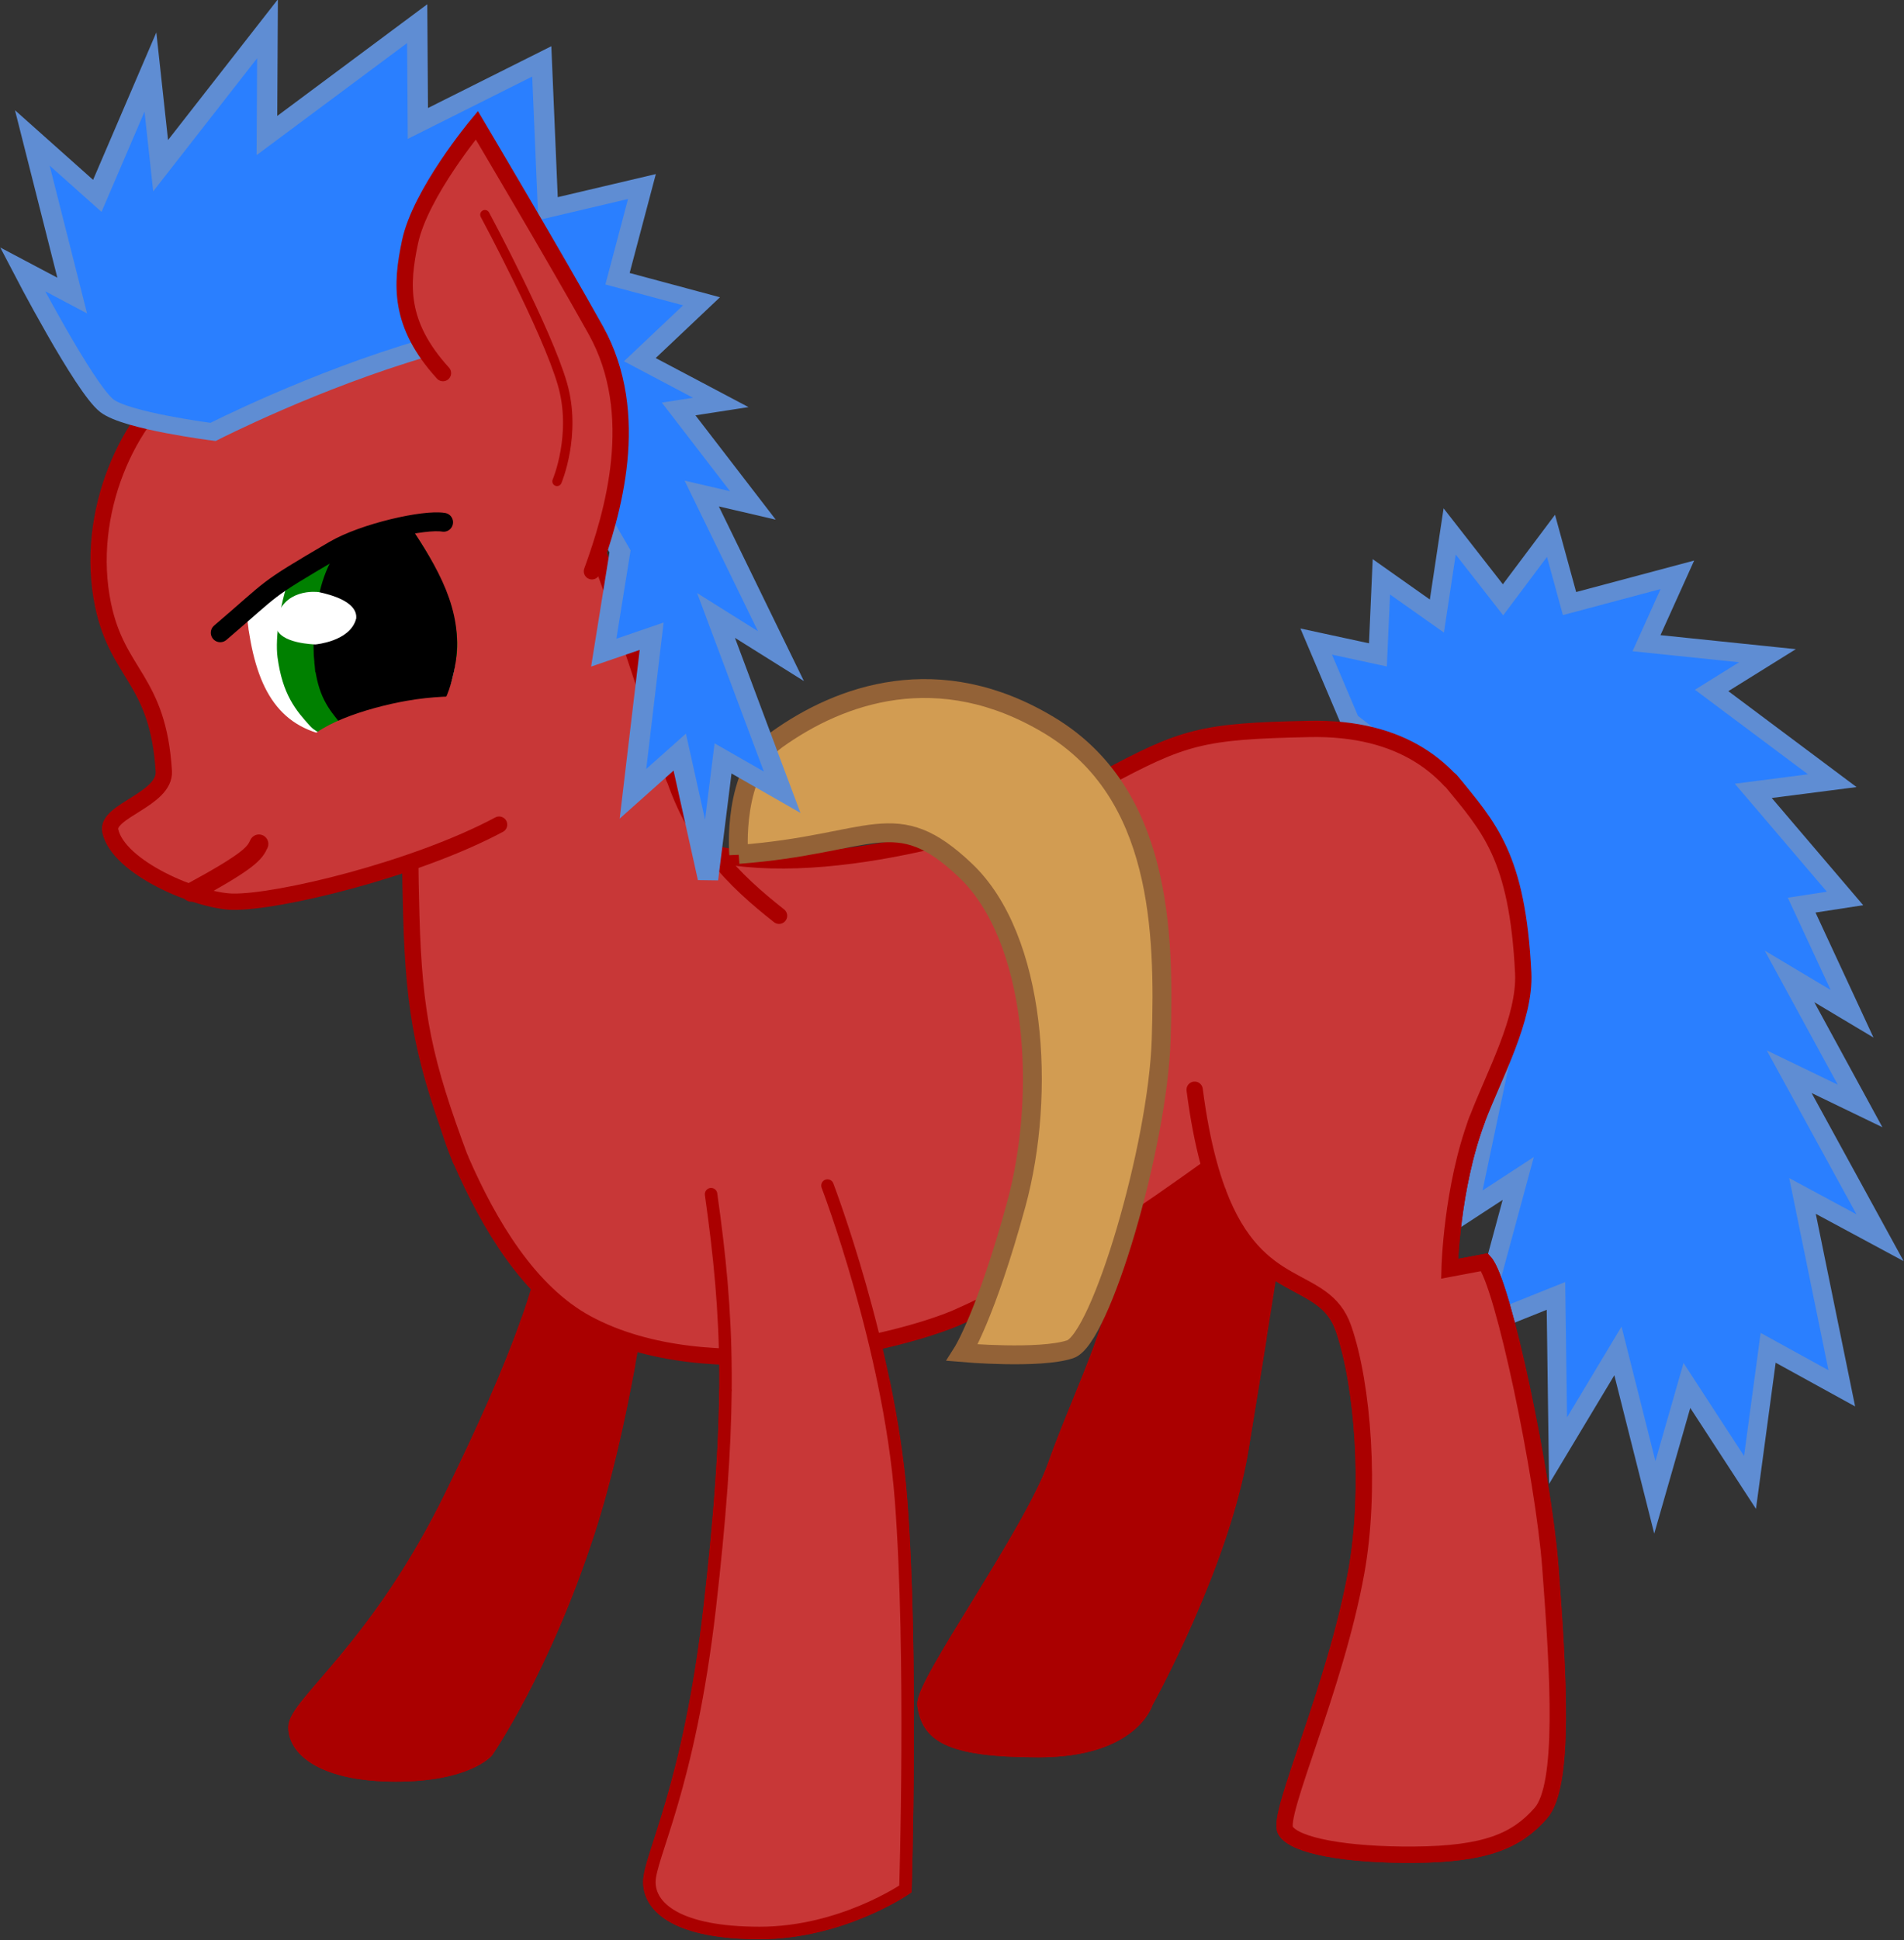 <?xml version="1.0" encoding="UTF-8" standalone="no"?>
<!-- Created with Inkscape (http://www.inkscape.org/) -->

<svg
   width="403.433"
   height="410.914"
   viewBox="0 0 106.742 108.721"
   version="1.1"
   id="svg1"
   inkscape:version="1.4 (86a8ad7, 2024-10-11)"
   sodipodi:docname="GMTK2025.svg"
   xml:space="preserve"
   inkscape:export-filename="PitBG.svg"
   inkscape:export-xdpi="96"
   inkscape:export-ydpi="96"
   xmlns:inkscape="http://www.inkscape.org/namespaces/inkscape"
   xmlns:sodipodi="http://sodipodi.sourceforge.net/DTD/sodipodi-0.dtd"
   xmlns="http://www.w3.org/2000/svg"
   xmlns:svg="http://www.w3.org/2000/svg"><rect x="0" y="0" width="106.742" height="108.721" fill="#333333" stroke="none"/><sodipodi:namedview
     id="namedview1"
     pagecolor="#ffffff"
     bordercolor="#000000"
     borderopacity="0.25"
     inkscape:showpageshadow="2"
     inkscape:pageopacity="0.0"
     inkscape:pagecheckerboard="true"
     inkscape:deskcolor="#d1d1d1"
     inkscape:document-units="px"
     inkscape:zoom="0.49999998"
     inkscape:cx="363.00002"
     inkscape:cy="349.00002"
     inkscape:window-width="1920"
     inkscape:window-height="1001"
     inkscape:window-x="-9"
     inkscape:window-y="-9"
     inkscape:window-maximized="1"
     inkscape:current-layer="layer4"><inkscape:page
       x="0"
       y="0"
       width="106.742"
       height="108.721"
       id="page2"
       margin="0"
       bleed="0" /></sodipodi:namedview><defs
     id="defs1" /><g
     id="layer2"
     inkscape:label="Race"
     transform="matrix(0.972,0,0,0.936,-38.552,-46.992)"
     style="display:inline"><g
       inkscape:groupmode="layer"
       id="layer4"
       inkscape:label="Pit"
       style="display:inline"
       transform="matrix(1.029,0,0,1.068,-9.045,-0.573)"><g
         id="g13"
         inkscape:label="Pony"
         transform="matrix(0.864,0,0,0.864,20.253,6.54)"
         style="fill:#aa0000;stroke:#800000"><path
           style="fill:#aa0000;fill-opacity:1;stroke:#aa0000;stroke-width:1.058;stroke-dasharray:none;stroke-opacity:1"
           d="m 98.298,115.998 c -0.498,4.612 4.689,10.282 5.472,12.819 0.933,3.025 -2.114,8.597 -3.942,13.76 -1.548,4.374 -8.639,14.194 -8.445,15.498 0.262,1.766 1.293,2.865 7.341,2.865 6.048,0 6.908,-3.083 6.908,-3.083 0,0 4.948,-8.891 6.185,-16.399 1.044,-6.34 2.108,-13.138 2.108,-13.138 h -3.78 l 6.275,-7.972 2.659,-15.206"
           id="path47"
           inkscape:label="LegBR"
           sodipodi:nodetypes="csssscscccc" /><g
           id="g69"
           inkscape:label="Tail"><path
             style="display:inline;fill:#2a7fff;fill-opacity:1;stroke:#5f8dd3;stroke-width:1.058;stroke-linecap:round;stroke-linejoin:miter;stroke-dasharray:none;stroke-opacity:1"
             d="m 123.05,88.037 -1.91,-4.501 3.461,0.748 0.193,-4.378 3.114,2.2 0.715,-4.745 2.993,3.835 2.69,-3.587 1.039,3.797 6.047,-1.613 -1.731,3.835 6.782,0.702 -3.13,1.948 6.764,5.06 -4.429,0.57 5.145,6.034 -2.432,0.374 2.826,6.091 -3.508,-2.095 3.957,7.265 -3.976,-1.922 5.098,9.312 -4.35,-2.343 2.203,10.786 -4.129,-2.272 -1.017,7.55 -3.539,-5.438 -1.798,6.273 -2.069,-8.21 -3.357,5.591 -0.118,-8.676 -4.372,1.753 2.257,-8.339 -2.781,1.814 2.273,-10.804 -4.061,0.756 3.235,-5.401 -1.485,-6.463 -3.139,-2.818 z"
             id="path69"
             transform="matrix(1.157,0,0,1.157,-23.427,-7.57)"
             inkscape:label="Hair"
             sodipodi:nodetypes="cccccccccccccccccccccccccccccccccccccccc" /></g><path
           style="fill:#aa0000;fill-opacity:1;stroke:#aa0000;stroke-width:0.735;stroke-dasharray:none;stroke-opacity:1"
           d="m 67.394,123.917 c -0.004,5.585 -2.838,12.37 -6.788,20.475 -4.857,9.968 -10.192,13.565 -10.192,15.129 0,1.564 1.983,3.159 6.611,3.159 4.628,0 5.95,-1.564 5.95,-1.564 0,0 3.675,-5.294 6.583,-14.241 2.837,-8.728 4.122,-20.927 4.122,-20.927"
           id="path49"
           inkscape:label="LegFR"
           sodipodi:nodetypes="cssscsc" /><path
           style="fill:#c83737;fill-opacity:1;stroke:#aa0000;stroke-width:1.058;stroke-dasharray:none;stroke-opacity:1"
           d="m 93.64,132.843 c 3.668,-1.657 8.646,-4.386 12.983,-7.399 4.622,-3.211 9.06,-6.546 9.06,-6.546 0,0 2.664,-3.044 6.822,-3.8 4.158,-0.756 6.401,-2.436 6.401,-5.838 0,-3.402 -0.401,-14.769 -12.639,-14.509 -6.957,0.148 -8.111,0.464 -13.393,3.308 -5.326,2.867 -17.813,6.52 -25.322,4.761 -7.031,-1.647 -10.245,-2.259 -10.245,-2.259 0,0 -7.787,3.577 -7.924,10.06 -0.081,3.844 0.206,8.306 1.853,12.086 1.845,4.235 4.452,8.603 8.192,10.618 7.972,4.296 20.545,1.174 24.213,-0.482 z"
           id="path45"
           inkscape:label="Body"
           sodipodi:nodetypes="zscssssscsssz" /><path
           style="fill:#c83737;fill-opacity:1;stroke:#aa0000;stroke-width:1.058;stroke-linecap:round;stroke-linejoin:miter;stroke-dasharray:none;stroke-opacity:1"
           d="m 108.847,118.157 c 1.908,14.741 8.074,10.944 9.655,15.482 1.282,3.682 1.779,10.557 0.835,15.799 -1.361,7.559 -5.181,15.764 -4.597,16.772 0.584,1.009 3.991,1.607 8.338,1.576 4.68,-0.033 6.659,-0.911 8.224,-2.691 1.565,-1.78 1.167,-8.795 0.619,-15.996 -0.446,-5.869 -3.061,-18.44 -4.263,-19.753 l -2.272,0.428 c 0,0 0.125,-5.26 1.784,-9.663 1.086,-2.882 3.141,-6.553 2.992,-9.543 -0.378,-7.56 -2.204,-9.43 -4.718,-12.492"
           id="path46"
           inkscape:label="LegBL"
           sodipodi:nodetypes="csszszsccssc" /><path
           style="fill:#c83737;fill-opacity:1;stroke:#aa0000;stroke-width:0.81;stroke-linecap:round;stroke-dasharray:none;stroke-opacity:1"
           d="m 77.475,124.934 c 1.134,8.037 1.388,13.964 -0.09,26.849 -1.339,11.672 -3.913,16.127 -3.913,17.78 0,1.653 1.84,3.301 7.154,3.301 5.314,0 9.456,-2.856 9.456,-2.856 0,0 0.476,-15.304 -0.283,-25.223 -0.759,-9.919 -4.773,-20.409 -4.773,-20.409"
           id="path48"
           inkscape:label="LegFL"
           sodipodi:nodetypes="cssscsc" /><path
           style="fill:#d29c52;fill-opacity:1;stroke:#936237;stroke-width:1.058;stroke-dasharray:none;stroke-opacity:1"
           d="m 88.76,95.471 c 7.56,-0.567 8.758,-2.867 12.727,0.913 3.969,3.78 4.536,12.473 2.835,18.71 -1.701,6.237 -3.024,8.315 -3.024,8.315 0,0 4.347,0.378 6.048,-0.189 1.701,-0.567 4.914,-11.339 5.103,-17.387 0.189,-6.048 0,-13.796 -6.237,-17.576 -6.237,-3.78 -11.799,-1.748 -15.318,0.779 -2.535,1.82 -2.134,6.435 -2.134,6.435 z"
           id="path41"
           sodipodi:nodetypes="csscssssc"
           transform="matrix(1.157,0,0,1.157,-23.427,-7.57)"
           inkscape:label="Yoke" /><path
           style="fill:#c83737;fill-opacity:1;stroke:#aa0000;stroke-width:1.058;stroke-linecap:round;stroke-dasharray:none;stroke-opacity:1"
           d="m 61.219,122.686 c -2.367,-6.347 -3.01,-9.345 -3.193,-15.852 -0.312,-11.062 0.416,-17.637 0.416,-17.637 l 10.821,-5.309 c 0,0 3.822,7.341 5.553,13.185 1.454,4.907 4.125,7.475 7.068,9.8"
           id="path50"
           inkscape:label="Neck"
           sodipodi:nodetypes="csccsc" /><g
           id="g57"
           inkscape:label="Head"
           transform="matrix(0.981,-0.194,0.194,0.981,-13.647,22.697)"
           style="fill:#aa0000;stroke:#800000"
           inkscape:export-filename="Pit_pony.svg"
           inkscape:export-xdpi="96"
           inkscape:export-ydpi="96"><path
             style="fill:#c83737;fill-opacity:1;stroke:#aa0000;stroke-width:1.058;stroke-linecap:round;stroke-dasharray:none;stroke-opacity:1"
             d="m 60.717,91.786 c -5.917,1.804 -15.089,2.177 -17.939,1.549 -2.194,-0.483 -6.837,-3.577 -6.884,-6.043 -0.025,-1.335 3.912,-1.31 4.157,-3.128 0.797,-5.919 -1.722,-6.691 -1.774,-11.325 -0.069,-6.099 4.008,-11.759 8.147,-13.493 5.189,-2.175 17.81,-1.654 20.727,3.971 2.917,5.624 4.567,21.055 5.282,27.68"
             id="path52"
             sodipodi:nodetypes="cssssssc"
             inkscape:label="Head" /><path
             style="fill:none;fill-opacity:1;stroke:#aa0000;stroke-width:1.225;stroke-linecap:round;stroke-linejoin:miter;stroke-dasharray:none;stroke-opacity:1"
             d="m 43.77,105.352 c 3.787,-2.057 4.112,-2.544 4.382,-3.14"
             id="path66"
             inkscape:label="Mouth"
             transform="matrix(0.981,0.194,-0.194,0.981,17.782,-19.622)" /><g
             id="g58"
             inkscape:label="Eye"
             transform="matrix(0.996,0.384,-0.324,0.842,30.57,-16.425)"
             style="display:inline;fill:#aa0000;stroke:#800000"><g
               id="g1"
               inkscape:label="Ball"><path
                 style="fill:#ffffff;fill-opacity:1;stroke:#ffffff;stroke-width:0.612;stroke-linecap:round;stroke-linejoin:miter;stroke-dasharray:none;stroke-opacity:1"
                 d="m 46.146,89.492 c 1.313,4.436 3.201,6.273 6.504,5.851 3.053,-0.39 6.492,-2.431 5.247,-8.093 -1.195,-5.434 -6.621,-10.812 -9.4,-9.843 -4.075,1.422 -3.663,7.648 -2.35,12.085 z"
                 id="path57"
                 sodipodi:nodetypes="zsssz"
                 inkscape:label="White" /><path
                 style="fill:#008000;fill-opacity:1;stroke:#008000;stroke-width:0.669;stroke-linecap:round;stroke-linejoin:miter;stroke-dasharray:none;stroke-opacity:1"
                 d="m 48.08,90.694 c 0.665,2.491 1.569,3.387 2.566,4.302 0.835,0.766 2.839,0.351 2.839,0.351 3.959,-1.486 4.429,-3.759 4.628,-6.365 0.224,-2.935 -2.332,-7.216 -4.545,-9.36 0,0 -1.32,-0.56 -2.252,-0.357 -3.679,0.8 -3.9,8.938 -3.236,11.43 z"
                 id="path58"
                 sodipodi:nodetypes="zscscsz"
                 inkscape:label="Iris" /><path
                 style="fill:#000000;fill-opacity:1;stroke:#000000;stroke-width:0.58;stroke-linecap:round;stroke-linejoin:miter;stroke-dasharray:none;stroke-opacity:1"
                 d="m 50.292,90.612 c 0.542,2.301 1.31,3.022 2.123,3.867 0.681,0.707 2.065,0.607 2.065,0.607 3.228,-1.373 3.601,-3.065 3.697,-5.478 0.151,-3.8 -1.617,-6.48 -3.793,-9.235 0,0 -1.431,0.477 -2.19,0.664 -2.999,0.739 -2.444,7.274 -1.902,9.575 z"
                 id="path59"
                 sodipodi:nodetypes="zscscsz"
                 inkscape:label="Black" /><path
                 style="display:inline;fill:#ffffff;fill-opacity:1;stroke:#ffffff;stroke-width:0.612;stroke-linecap:round;stroke-linejoin:miter;stroke-dasharray:none;stroke-opacity:1"
                 d="m 49.266,76.27 c -0.162,0.961 2.03,1.449 2.03,1.449 0,0 2.027,0.207 2.587,-0.951 0.236,-0.919 -1.888,-1.752 -1.888,-1.752 0,0 -2.044,-0.695 -2.729,1.254 z"
                 id="path70"
                 sodipodi:nodetypes="ccccc"
                 transform="matrix(0.874,-0.399,0.337,1.034,-21.19,29.169)" /></g><path
               style="fill:#c83737;fill-opacity:1;stroke:#c83737;stroke-width:1.225;stroke-linecap:round;stroke-linejoin:miter;stroke-dasharray:none;stroke-opacity:1"
               d="m 45.339,88.192 c 0,0 2.029,-1.965 4.707,-3.573 2.705,-1.624 4.058,-4.114 5.897,-3.356 1.84,0.758 3.679,-0.595 4.761,-0.162 1.082,0.433 -3.246,-8.12 -3.246,-8.12 l -13.364,5.089 z"
               id="path65"
               transform="matrix(0.923,-0.191,0.161,1.092,-12.254,1.791)"
               inkscape:label="LidU"
               sodipodi:nodetypes="csssccc" /><path
               style="fill:none;fill-opacity:1;stroke:#000000;stroke-width:1.225;stroke-linecap:round;stroke-linejoin:miter;stroke-dasharray:none;stroke-opacity:1"
               d="m 45.582,88.518 c 3.625,-3.086 2.684,-2.607 7.385,-5.358 1.944,-1.137 5.871,-2.015 7.108,-1.802"
               id="path64"
               sodipodi:nodetypes="csc"
               inkscape:label="Lash"
               transform="matrix(0.923,-0.191,0.161,1.092,-12.254,1.791)" /><path
               style="fill:#c83737;fill-opacity:1;stroke:#c83737;stroke-width:1.244;stroke-linecap:round;stroke-linejoin:miter;stroke-dasharray:none;stroke-opacity:1"
               d="m 61.514,91.63 c 0,0 -2.455,-0.03 -5.352,1.215 -2.204,0.947 -5.195,2.789 -5.472,4.427 -0.441,2.606 -2.16,-1.86 1.147,5.183 l 9.376,-3.401 z"
               id="path67"
               inkscape:label="LidD"
               sodipodi:nodetypes="cssccc" /></g><g
             id="g68"
             inkscape:label="Mane"
             style="fill:#aa0000;stroke:#800000"><path
               style="display:inline;fill:#2a7fff;fill-opacity:1;stroke:#5f8dd3;stroke-width:1.248;stroke-linecap:round;stroke-linejoin:miter;stroke-dasharray:none;stroke-opacity:1"
               d="m 53.377,67.031 c -6.29,3.647 -11.828,8.576 -11.828,8.576 0,0 -5.293,0.293 -6.63,-0.541 -1.532,-0.956 -6.472,-8.626 -6.472,-8.626 l 3.249,1.248 -4.028,-10.673 4.494,3.301 1.892,-9.429 1.585,6.508 4.975,-11.019 1.076,7.57 7.833,-9.783 1.08,7.061 6.772,-5.928 1.907,10.354 5.393,-2.727 -0.502,6.832 5.265,0.562 -3.086,4.896 5.292,2.031 -2.456,0.983 5.449,5.916 -3.187,-0.211 6.435,10.54 -4.309,-2.079 5.799,11.706 -3.891,-1.666 0.351,8.728 -3.01,-8.64 -2.367,3.532 -0.521,-11.393 -2.697,1.756 -0.08,-7.377 -8.715,-12.274 z"
               id="path68"
               transform="matrix(0.996,0.384,-0.324,0.842,30.57,-16.425)"
               inkscape:label="Hair"
               sodipodi:nodetypes="ccscccccccccccccccccccccccccccccccc" /></g><g
             id="g56"
             inkscape:label="Ear"
             transform="translate(-3.401,0.773)"
             style="fill:#c83737;stroke:#aa0000"><path
               style="fill:#c83737;fill-opacity:1;stroke:#aa0000;stroke-width:1.058;stroke-linecap:round;stroke-dasharray:none;stroke-opacity:1"
               d="m 66.23,61.569 c -2.224,-3.685 -1.551,-6.173 -0.447,-8.761 1.278,-2.994 5.721,-6.589 5.721,-6.589 0,0 3.375,9.544 4.991,14.545 1.923,5.951 -1.244,11.925 -3.28,15.293"
               id="path53"
               inkscape:label="Ear"
               sodipodi:nodetypes="cscsc" /><path
               style="fill:#c83737;fill-opacity:1;stroke:#aa0000;stroke-width:0.529;stroke-linecap:round;stroke-dasharray:none;stroke-opacity:1"
               d="m 81.521,51.5 c 0,0 2.158,7.04 2.422,10.169 0.247,2.93 -1.356,5.283 -1.356,5.283"
               id="path56"
               sodipodi:nodetypes="csc"
               transform="matrix(1.157,0,0,1.157,-23.427,-7.57)"
               inkscape:label="EarLine" /></g></g><path
           style="fill:#c83737;fill-opacity:1;stroke:#aa0000;stroke-width:1.058;stroke-linecap:round;stroke-linejoin:miter;stroke-dasharray:none;stroke-opacity:1"
           d="m 110.365,124.817 c 2.601,6.926 6.861,5.16 8.136,8.822 1.282,3.682 1.779,10.557 0.835,15.799 -1.361,7.559 -5.181,15.764 -4.597,16.772 0.584,1.009 3.991,1.607 8.338,1.576 4.68,-0.033 6.659,-0.911 8.224,-2.691 1.565,-1.78 1.167,-8.795 0.619,-15.996 -0.446,-5.869 -3.061,-18.44 -4.263,-19.753 l -2.272,0.428 c 0,0 0.125,-5.26 1.784,-9.663"
           id="path314"
           inkscape:label="LegBL"
           sodipodi:nodetypes="csszszsccc" /><path
           style="fill:#aa0000;fill-opacity:1;stroke:#aa0000;stroke-width:0.735;stroke-dasharray:none;stroke-opacity:1"
           d="m 65.544,133.024 c -1.206,3.458 -2.928,7.241 -4.938,11.367 -4.857,9.968 -10.192,13.565 -10.192,15.129 0,1.564 1.983,3.159 6.611,3.159 4.628,0 5.95,-1.564 5.95,-1.564 0,0 3.675,-5.294 6.583,-14.241 1.118,-3.439 1.995,-7.418 2.647,-10.976"
           id="path315"
           inkscape:label="LegFR"
           sodipodi:nodetypes="cssscsc" /><path
           style="fill:#c83737;fill-opacity:1;stroke:#aa0000;stroke-width:0.81;stroke-linecap:round;stroke-dasharray:none;stroke-opacity:1"
           d="m 78.407,137.722 c -0.038,3.822 -0.352,8.229 -1.021,14.062 -1.339,11.672 -3.913,16.127 -3.913,17.78 0,1.653 1.84,3.301 7.154,3.301 5.314,0 9.456,-2.856 9.456,-2.856 0,0 0.476,-15.304 -0.283,-25.223 -0.197,-2.574 -0.613,-5.187 -1.122,-7.645"
           id="path316"
           inkscape:label="LegFL"
           sodipodi:nodetypes="cssscsc" /><path
           style="fill:#aa0000;fill-opacity:1;stroke:#aa0000;stroke-width:1.058;stroke-dasharray:none;stroke-opacity:1"
           d="m 103.299,133.52 c -0.854,2.745 -2.38,5.974 -3.471,9.057 -1.548,4.374 -8.639,14.194 -8.445,15.498 0.262,1.766 1.293,2.865 7.341,2.865 6.048,0 6.908,-3.083 6.908,-3.083 0,0 4.948,-8.891 6.185,-16.399 0.414,-2.516 0.832,-5.104 1.185,-7.31"
           id="path317"
           inkscape:label="LegBR"
           sodipodi:nodetypes="cssscsc"
           inkscape:export-filename="Pit_legs.svg"
           inkscape:export-xdpi="96"
           inkscape:export-ydpi="96" /></g></g></g></svg>
